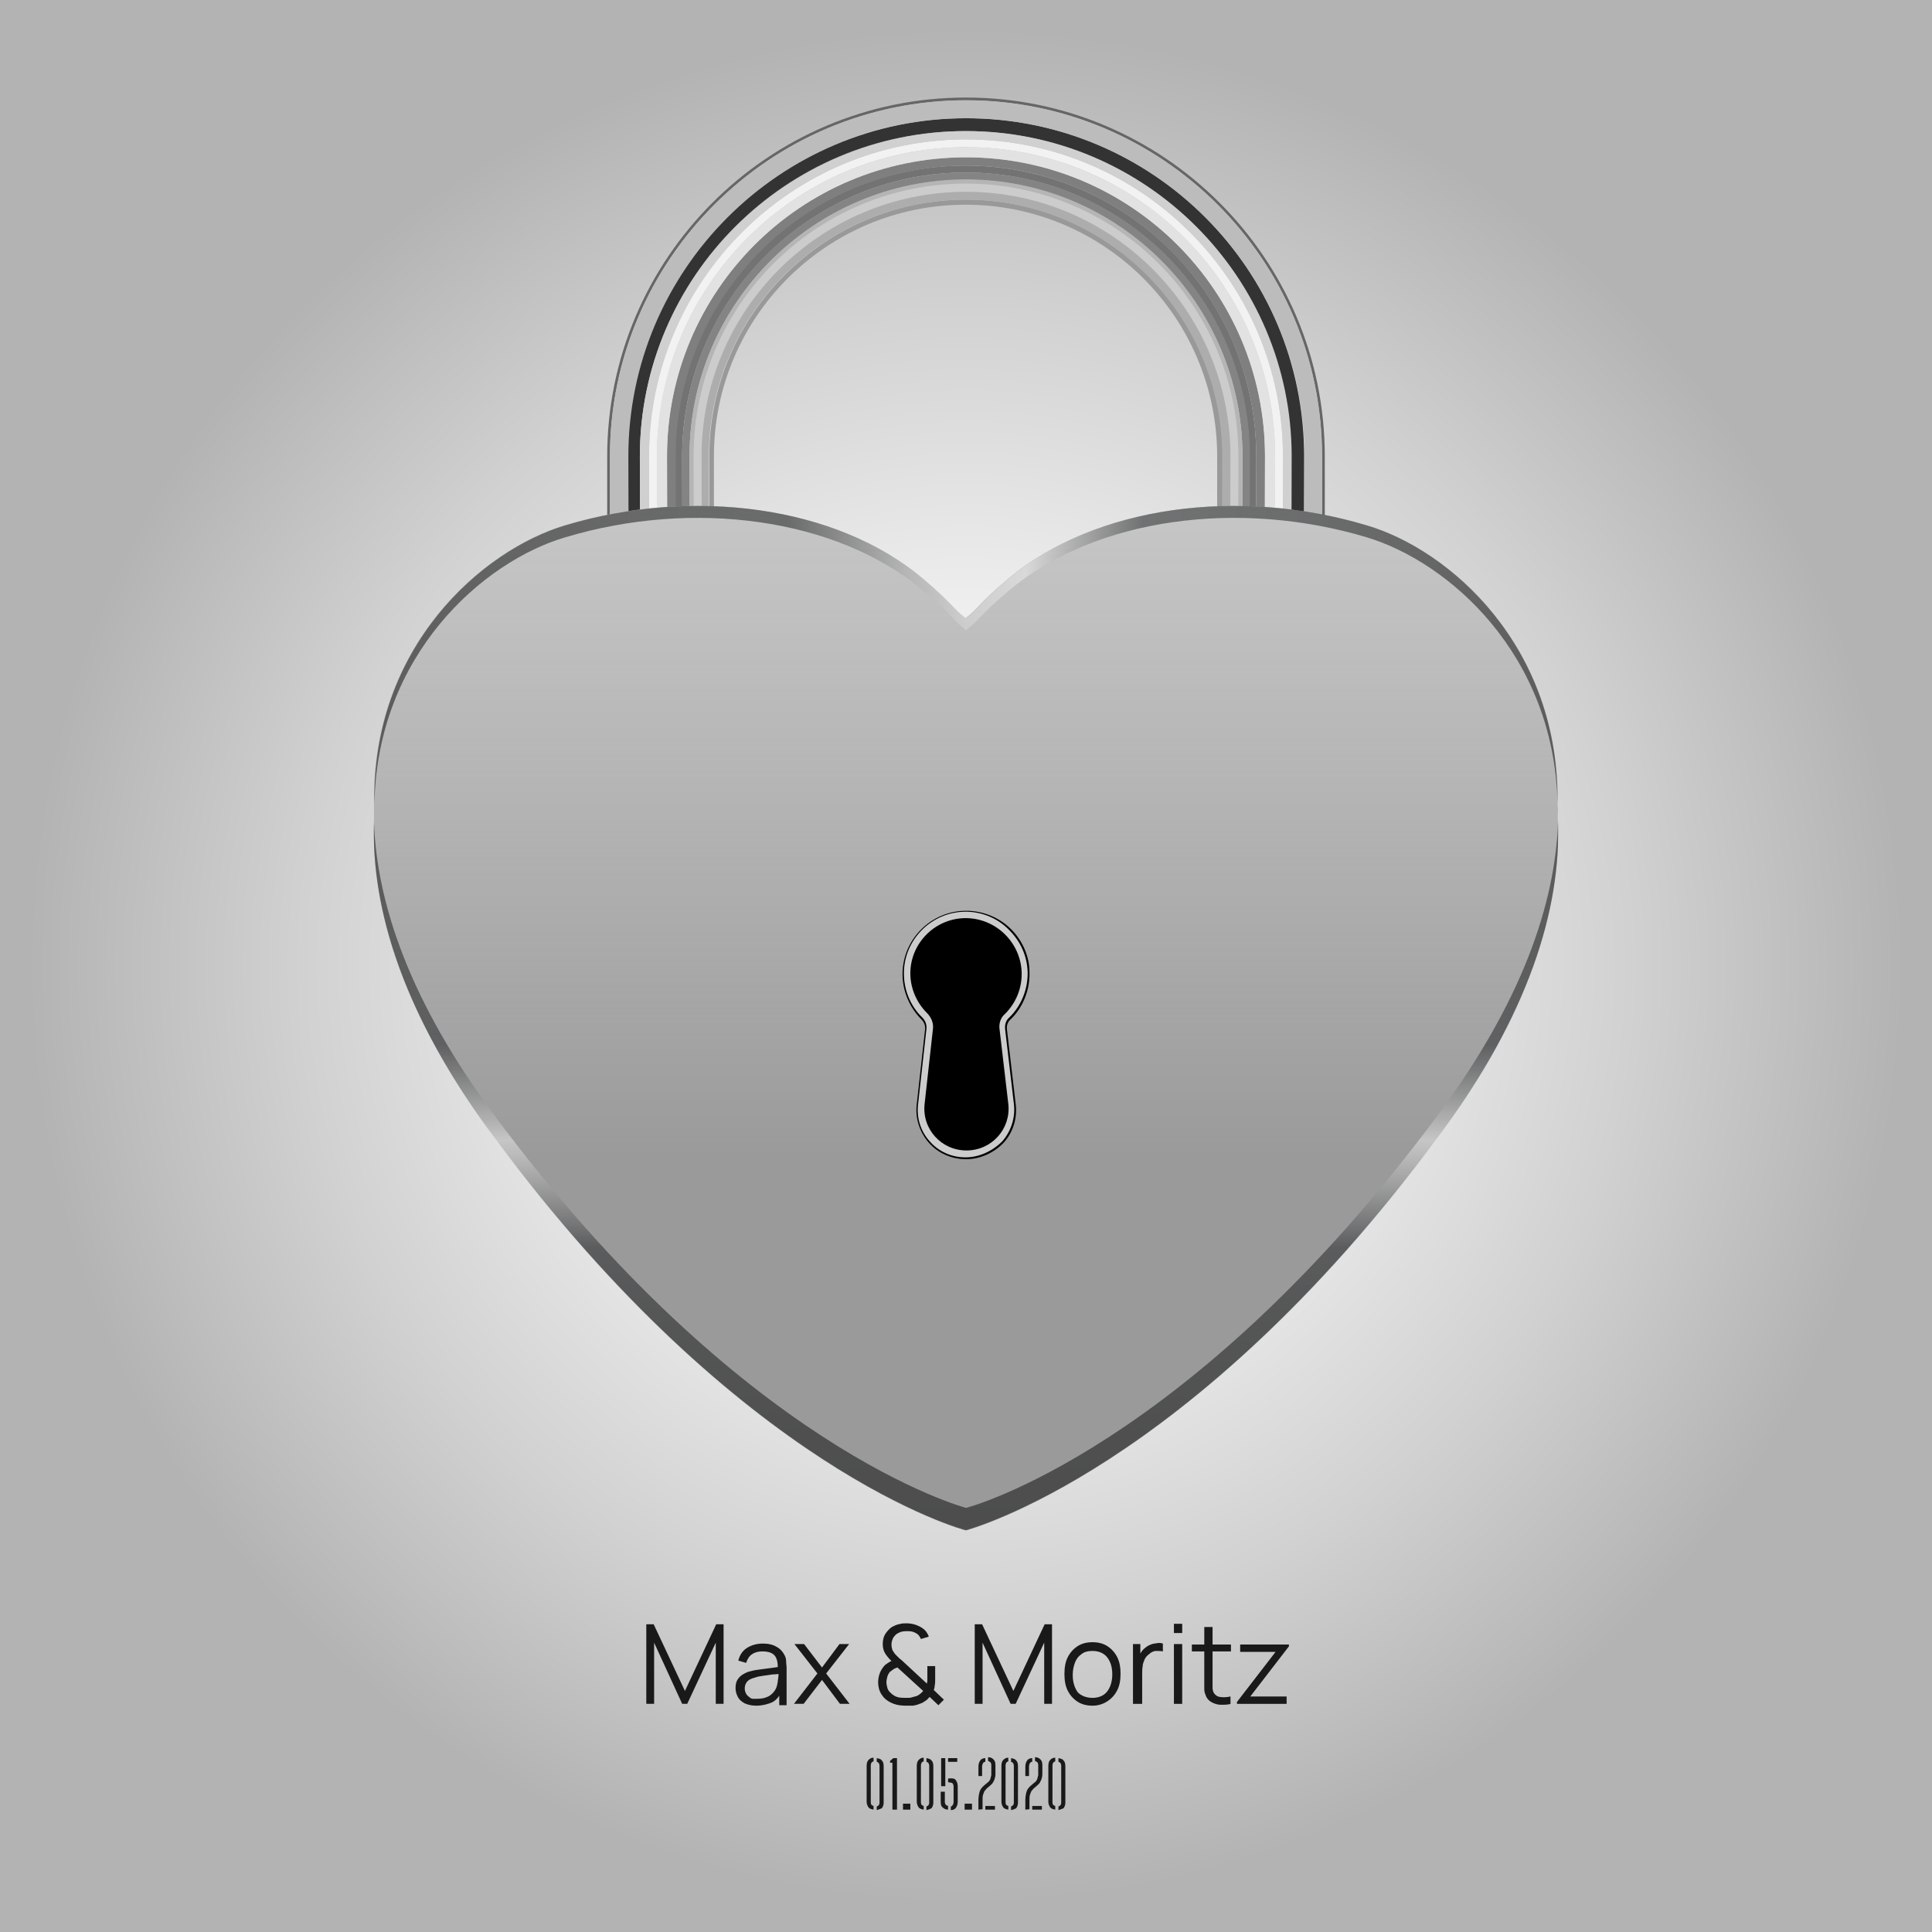 <svg xmlns="http://www.w3.org/2000/svg" viewBox="0 0 420 420" xml:space="preserve">
  <rect x="0" y="0" width="420" height="420" fill="#808080" stroke="none"/>
  <radialGradient id="a" cx="210" cy="210" r="210" gradientTransform="matrix(1 0 0 -1 0 420)" gradientUnits="userSpaceOnUse">
    <stop offset=".19" style="stop-color:#fff"/>
    <stop offset=".688" style="stop-color:#d1d1d1"/>
    <stop offset=".971" style="stop-color:#b3b3b3"/>
  </radialGradient>
  <path fill="url(#a)" d="M0 0h420v420H0V0z"/>
  <path fill="#666" d="M132 138.5V99.2c0-43 35-78 78-78s78 35 78 78v39.3h-.6V99.2c0-42.7-34.7-77.4-77.4-77.4s-77.4 34.7-77.4 77.4v39.3h-.6z"/>
  <path fill="#333" d="M136.5 138.5s-.1-38.7-.1-39.3c0-40.5 33-73.5 73.5-73.5 40.9 0 73.6 33 73.6 73.5 0 .6-.1 39.3-.1 39.3h-3s.1-38.7.1-39.3c0-38.9-31.7-70.7-70.7-70.7-38.9 0-70.7 31.7-70.7 70.7 0 .6.1 39.3.1 39.3h-2.7z"/>
  <path fill="#737373" d="M146.7 138.5V99.2c0-34.9 28.3-63.2 63.2-63.2s63.2 28.3 63.2 63.2c0 .6-.1 39.3-.1 39.3h-1.5s.1-38.7.1-39.3c0-34-27.7-61.7-61.7-61.7-33.7 0-61.6 27.7-61.6 61.7 0 .6.1 39.3.1 39.3h-1.7z"/>
  <path fill="#F2F2F2" d="M141.2 138.5s-.1-38.7-.1-39.3c0-38 30.9-68.9 68.9-68.9s68.9 30.9 68.9 68.9c0 .6-.1 39.3-.1 39.3h-1.7s.1-38.7.1-39.3c0-37-30.1-67.2-67.2-67.2-37 0-67.2 30.1-67.2 67.2 0 .6.1 39.3.1 39.3h-1.7z"/>
  <path fill="#BCBCBC" d="M132.6 138.5V99.2c0-42.7 34.7-77.4 77.4-77.4s77.4 34.7 77.4 77.4v39.3h-3.9s.1-38.7.1-39.3c0-40.5-33-73.5-73.5-73.5s-73.5 33-73.5 73.5c0 .6.1 39.3.1 39.3h-4.1z"/>
  <path fill="#CCC" d="M150.9 138.5s-.1-38.7-.1-39.3c0-32.7 26.6-59.3 59.2-59.3s59.2 26.6 59.2 59.3c0 .6-.1 39.3-.1 39.3h-1.7s.1-38.7.1-39.3c0-31.7-25.8-57.5-57.5-57.5s-57.5 25.8-57.5 57.5c0 .6.1 39.3.1 39.3h-1.7z"/>
  <path fill="#999" d="M154.3 138.5s-.1-38.7-.1-39.3c0-30.7 25.1-55.8 55.8-55.8s55.8 25.1 55.8 55.8c0 .6-.1 39.3-.1 39.3h-1.1V99.2c0-30.2-24.5-54.7-54.7-54.7S155.2 69 155.2 99.2v39.3h-.9z"/>
  <path fill="#D0D0D0" d="M141.2 138.5s-.1-38.7-.1-39.3c0-38 30.9-68.9 68.9-68.9s68.9 30.9 68.9 68.9c0 .6-.1 39.3-.1 39.3h1.9s.1-38.7.1-39.3c0-38.9-31.7-70.7-70.7-70.7-38.9 0-71 31.7-71 70.7 0 .6.1 39.3.1 39.3h2z"/>
  <path fill="#7F7F7F" d="M145.1 138.5s-.1-38.7-.1-39.3c0-35.9 29.1-65 65-65s65 29.1 65 65c0 .6-.1 39.3-.1 39.3H273s.1-38.7.1-39.3c0-34.9-28.5-63.2-63-63.2-34.9 0-63.2 28.3-63.2 63.2v39.3h-1.8z"/>
  <path fill="#E2E2E2" d="m142.9 138.5-.1-39.3c0-37 30.1-67.2 67.2-67.2 37 0 67.2 30.1 67.2 67.2 0 .6-.1 39.3-.1 39.3h-2.2s.1-38.7.1-39.3c0-35.9-29.1-65-65-65s-65 29.1-65 65l.1 39.3h-2.2z"/>
  <path fill="#ADADAD" d="M152.6 138.5s-.1-38.7-.1-39.3c0-31.7 25.8-57.5 57.5-57.5s57.5 25.8 57.5 57.5c0 .6-.1 39.3-.1 39.3h-1.8s.1-38.7.1-39.3c0-30.7-25.1-55.8-55.8-55.8s-55.8 25.1-55.8 55.8c0 .6.1 39.3.1 39.3h-1.6z"/>
  <path fill="#848484" d="M150 138.5s-.1-38.7-.1-39.3c0-33.1 27-60.1 60.1-60.1s60.1 27 60.1 60.1c0 .6-.1 39.3-.1 39.3h1.6s.1-38.7.1-39.3c0-34-27.7-61.7-61.7-61.7s-61.7 27.7-61.7 61.7c0 .6.1 39.3.1 39.3h1.6z"/>
  <path fill="#B5B5B5" d="M150 138.5s-.1-38.7-.1-39.4c0-33.1 27-60.1 60.1-60.1s60.1 27 60.1 60.1c0 .6-.1 39.4-.1 39.4h-.9s.1-38.7.1-39.4c0-32.7-26.6-59.2-59.2-59.2s-59.2 26.6-59.2 59.2c0 .6.1 39.4.1 39.4h-.9z"/>
  <path fill="#9A9A9A" d="M338.6 177.8c0-.6.1-1.2.1-1.7-.2-1.3-.1-2.5-.2-3.8-.6-32.7-23.9-52.8-41.5-58.1-27.7-8.3-58.9-4.3-77.8 11.6-7.1 6-6 6-9.3 8.6-3.3-2.6-2.3-2.6-9.3-8.6-18.9-15.9-50.1-19.9-77.8-11.6-17.7 5.3-40.9 25.4-41.5 58.1v11.2c.6 17.8 7.9 39.3 26.2 63.8 53.7 72.4 102.2 85.3 102.5 85.3.3-.1 48.8-12.9 102.5-85.3 18.3-24.6 25.6-46 26.2-63.8-.1-.9-.1-1.7-.1-2.5.1-.8.1-1.6.1-2.4 0-.2-.1-.5-.1-.8z"/>
  <linearGradient id="b" gradientUnits="userSpaceOnUse" x1="210" y1="109.984" x2="210" y2="332.6">
    <stop offset="0" style="stop-color:#f2f2f2;stop-opacity:.5"/>
    <stop offset=".639" style="stop-color:#fff;stop-opacity:0"/>
  </linearGradient>
  <path fill="url(#b)" d="M338.6 177.8c0-.6.1-1.2.1-1.7-.2-1.3-.1-2.5-.2-3.8-.6-32.7-23.9-52.8-41.5-58.1-27.7-8.3-58.9-4.3-77.8 11.6-7.1 6-6 6-9.3 8.6-3.3-2.6-2.3-2.6-9.3-8.6-18.9-15.9-50.1-19.9-77.8-11.6-17.7 5.3-40.9 25.4-41.5 58.1v11.2c.6 17.8 7.9 39.3 26.2 63.8 53.7 72.4 102.2 85.3 102.5 85.3.3-.1 48.8-12.9 102.5-85.3 18.3-24.6 25.6-46 26.2-63.8-.1-.9-.1-1.7-.1-2.5.1-.8.1-1.6.1-2.4 0-.2-.1-.5-.1-.8z"/>
  <linearGradient id="c" gradientUnits="userSpaceOnUse" x1="210" y1="87.3" x2="210" y2="241.3" gradientTransform="matrix(1 0 0 -1 0 420)">
    <stop offset=".006" style="stop-color:#000"/>
    <stop offset=".141" style="stop-color:#040505"/>
    <stop offset=".294" style="stop-color:#0f1212"/>
    <stop offset=".399" style="stop-color:#1b1f20"/>
    <stop offset=".436" style="stop-color:#56595a"/>
    <stop offset=".492" style="stop-color:#a8aaaa"/>
    <stop offset=".531" style="stop-color:#dcdcdd"/>
    <stop offset=".551" style="stop-color:#f0f0f0"/>
    <stop offset=".685" style="stop-color:#1b1f20"/>
    <stop offset="1" style="stop-color:#000"/>
  </linearGradient>
  <path opacity=".5" fill="url(#c)" d="M312.5 242.5c-53.7 72.4-102.2 85.3-102.5 85.3-.3-.1-48.8-12.9-102.5-85.3-18.3-24.6-25.6-46-26.2-63.8-.6 18.8 6.2 41.8 26.2 68.7 53.7 72.4 102.2 85.3 102.5 85.3.3-.1 48.8-12.9 102.5-85.3 20-26.8 26.8-49.9 26.2-68.7-.6 17.8-7.9 39.2-26.2 63.8z"/>
  <linearGradient id="d" gradientUnits="userSpaceOnUse" x1="81.385" y1="277.558" x2="338.611" y2="277.558" gradientTransform="matrix(1 0 0 -1 0 420)">
    <stop offset="0" style="stop-color:#000"/>
    <stop offset=".35" style="stop-color:#0f1212"/>
    <stop offset=".45" style="stop-color:#a8aaaa"/>
    <stop offset=".5" style="stop-color:#dcdcdd"/>
    <stop offset=".55" style="stop-color:#f0f0f0"/>
    <stop offset=".65" style="stop-color:#1b1f20"/>
    <stop offset="1" style="stop-color:#000"/>
  </linearGradient>
  <path opacity=".5" fill="url(#d)" d="M122.9 116.8c27.7-8.3 58.9-4.3 77.8 11.6 7.1 6 6 6 9.3 8.6 3.3-2.6 2.3-2.6 9.3-8.6 18.9-15.9 50.1-19.9 77.8-11.6 17.7 5.3 40.9 25.4 41.5 58.1.6-34.3-23.4-55.4-41.5-60.7-27.7-8.3-58.9-4.3-77.8 11.6-7.1 6-6 6-9.3 8.6-3.3-2.6-2.3-2.6-9.3-8.6-18.9-15.9-50.1-19.9-77.8-11.6-18.1 5.4-42.2 26.5-41.5 60.7.5-32.7 23.8-52.9 41.5-58.1z"/>
  <path d="M210 252c-3.1 0-6.1-1.3-8.1-3.6s-3-5.4-2.6-8.4l1.8-16.2c.1-.8-.2-1.6-.8-2.2-2.6-2.6-4.1-6.2-4.1-9.8 0-7.6 6.2-13.8 13.8-13.8h.4c3.5.1 6.9 1.5 9.4 4s4 5.9 4 9.4c.1 3.8-1.4 7.6-4.1 10.2-.6.5-.9 1.3-.8 2.2l1.9 16.2c.4 3.1-.6 6.2-2.6 8.4-2.2 2.3-5.2 3.6-8.2 3.6z"/>
  <path fill="#CCC" d="M209.9 251.6c-3 0-5.8-1.2-7.8-3.5-2-2.2-2.9-5.2-2.5-8.2l1.8-16.2c.1-.9-.2-1.8-.9-2.5-2.6-2.5-4-6-4-9.6 0-7.4 6.1-13.4 13.4-13.4h.4c3.4.1 6.7 1.5 9.1 4 2.5 2.5 3.9 5.7 4 9.1.1 3.7-1.4 7.4-4 9.9-.7.6-1 1.5-.9 2.5l1.9 16.2c.4 3-.6 6-2.5 8.2-2.2 2.2-5.1 3.5-8 3.5z"/>
  <path d="M218.5 220.4c2.3-2.3 3.7-5.5 3.6-9-.2-6.4-5.4-11.6-11.8-11.8-6.8-.2-12.4 5.3-12.4 12 0 3.3 1.4 6.4 3.6 8.6 1 1 1.5 2.3 1.3 3.6L201 240c-.6 5.4 3.6 10.1 9.1 10.1s9.7-4.7 9.1-10.1l-1.9-16.2c-.2-1.2.2-2.6 1.2-3.4z"/>
  <path d="M140.5 370.4v-17.3h1.6l6.8 14.5 6.8-14.5h1.6v17.3h-1.7v-13.3l-6.2 13.3h-1.1l-6.1-13.3v13.3h-1.7zm23.9.4c-1 0-1.8-.2-2.5-.5-.7-.4-1.2-.8-1.5-1.4s-.5-1.2-.5-1.9.1-1.3.4-1.8c.3-.5.7-.9 1.2-1.2s1.1-.6 1.7-.7c.7-.2 1.4-.3 2.2-.4s1.6-.2 2.3-.3c.8-.1 1.4-.2 2-.3l-.6.4c0-1.3-.2-2.2-.7-2.8-.5-.6-1.4-.9-2.7-.9-.9 0-1.6.2-2.2.6s-1 1-1.3 1.9l-1.7-.5c.3-1.2.9-2.1 1.8-2.7.9-.6 2.1-1 3.5-1 1.2 0 2.2.2 3 .7.8.4 1.4 1.1 1.8 1.9.2.4.3.8.3 1.3s.1.9.1 1.4v8.1h-1.6v-3.3l.5.2c-.4 1.1-1.1 2-2.1 2.5-1 .4-2.1.7-3.4.7zm.2-1.5c.8 0 1.5-.1 2.2-.4s1.1-.7 1.5-1.2.6-1.1.7-1.7c.1-.4.1-.9.2-1.4s0-.9 0-1.1l.7.3c-.6.1-1.2.2-1.9.2l-2.1.3c-.7.1-1.3.2-1.8.4-.4.1-.7.2-1.1.4-.3.2-.6.4-.8.8-.2.3-.3.7-.3 1.2 0 .4.1.7.3 1.1s.5.6.9.9.8.2 1.5.2zm8 1.1 5.1-6.6-5-6.4h2.1l3.9 5.1 3.8-5.1h2.1l-5 6.4 5.1 6.6h-2.1l-3.9-5.2-4 5.2h-2.1zm24.4.4c-1 0-1.9-.1-2.7-.4s-1.5-.7-2.1-1.3c-.4-.5-.8-1-1-1.6s-.3-1.2-.3-1.8c0-.6.1-1.2.3-1.8.2-.6.5-1.1.9-1.6.2-.3.5-.5.8-.7s.6-.4.9-.5c-.6-.6-1.1-1.2-1.4-1.7-.3-.5-.5-1.2-.5-2 0-.9.2-1.7.7-2.4s1.1-1.3 1.9-1.6c.4-.2.8-.3 1.3-.4.4-.1.9-.1 1.3-.1.6 0 1.3.1 1.9.3.6.2 1.2.5 1.6.8.3.2.6.5.8.8s.4.6.5 1l-1.7.5c-.2-.4-.4-.8-.8-1.1-.3-.2-.7-.4-1.1-.5-.4-.1-.8-.1-1.2-.1-.7 0-1.3.1-1.8.4-.5.2-.8.6-1.1 1-.2.4-.4.9-.4 1.5 0 .5.1.9.2 1.2.2.3.4.7.7 1l.6.6c.2.2.4.4.7.6l5.5 5.1c0-.2.1-.4.1-.7v-3.1h1.7v2.7c0 .6 0 1.1-.1 1.5 0 .4-.1.7-.2 1l2.2 2.1-1.2 1.2-1.9-1.8c-.3.3-.6.7-1 .9-.4.3-.8.5-1.2.6-.4.2-.9.3-1.4.4H197zm0-1.7c.5 0 .9 0 1.2-.1s.7-.2 1.1-.3c.4-.2.7-.4.9-.6l.5-.5-5.6-5.1c-.3.1-.6.2-.9.4s-.5.4-.8.6c-.2.3-.4.6-.5 1s-.2.8-.2 1.2c0 .4.1.8.2 1.2.1.4.3.7.6 1 .4.4.9.8 1.5 1s1.4.2 2 .2zm14.9 1.3v-17.3h1.6l6.8 14.5 6.8-14.5h1.6v17.3H227v-13.3l-6.2 13.3h-1.1l-6.1-13.3v13.3h-1.7zm25.6.4c-1.3 0-2.4-.3-3.3-.9s-1.6-1.4-2.1-2.4-.7-2.2-.7-3.6.2-2.6.7-3.6 1.2-1.8 2.1-2.4c.9-.6 2-.9 3.3-.9s2.4.3 3.3.9c.9.6 1.6 1.4 2.1 2.4s.7 2.2.7 3.5c0 1.4-.2 2.6-.7 3.6s-1.2 1.8-2.1 2.4-2 1-3.3 1zm0-1.7c1.4 0 2.5-.5 3.2-1.4s1.1-2.2 1.1-3.7c0-1.6-.4-2.8-1.1-3.7-.7-.9-1.8-1.4-3.2-1.4-1 0-1.8.2-2.4.7-.6.4-1.1 1-1.4 1.8-.3.8-.5 1.7-.5 2.7 0 1.6.4 2.8 1.1 3.8.7.7 1.8 1.2 3.2 1.2zm8.8 1.3v-13h1.6v3.1l-.3-.4c.1-.4.3-.7.6-1.1.2-.3.5-.6.8-.8.3-.3.7-.5 1.2-.7.4-.2.9-.2 1.4-.3s.9 0 1.2.1v1.7c-.5-.1-1-.1-1.5-.1s-1.1.3-1.5.7c-.4.3-.8.7-1 1.2s-.4 1-.4 1.5c-.1.5-.1 1-.1 1.6v6.5h-2zm8.9-15.4v-2h1.8v2h-1.8zm0 15.4v-13h1.8v13h-1.8zm3.9-11.4v-1.5h8.5v1.5h-8.5zm8.5 11.4c-.7.2-1.4.2-2.2.2-.7 0-1.3-.2-1.9-.5s-1-.7-1.3-1.3c-.2-.5-.4-1-.4-1.5v-13.6h1.8v13.2c0 .4.1.7.2 1 .3.5.7.9 1.4 1 .6.1 1.4.1 2.3-.1v1.6h.1zm1.3 0v-.4l8.4-10.9h-7.7v-1.6h10.6v.4l-8.4 10.9h7.9v1.6h-10.8zm-80.5 21.3v-7.8c0-.5.1-1 .4-1.3.3-.3.6-.5 1.1-.5v.8c-.4.1-.6.4-.6.9v8c0 .5.2.7.6.8v.8c-.5-.1-.9-.2-1.1-.5s-.4-.7-.4-1.2zm2.2 1.8v-.8c.4-.1.6-.4.6-.8v-8c0-.5-.2-.8-.6-.9v-.8c.5.1.9.2 1.1.5.3.3.4.7.4 1.3v7.8c0 .5-.1.9-.4 1.3-.3.1-.7.3-1.1.4zm3.4-.1v-10.2h-.5v-.4l.7-.6h.8v11.2h-1zm2.3 0v-1.3h1.6v1.3h-1.6zm3-1.7v-7.8c0-.5.1-1 .4-1.3.3-.3.6-.5 1.1-.5v.8c-.4.1-.6.4-.6.9v8c0 .5.2.7.6.8v.8c-.5-.1-.9-.2-1.1-.5s-.4-.7-.4-1.2zm2.1 1.8v-.8c.4-.1.6-.4.6-.8v-8c0-.5-.2-.8-.6-.9v-.8c.5.1.9.2 1.1.5.3.3.4.7.4 1.3v7.8c0 .5-.1.9-.4 1.3-.2.1-.6.3-1.1.4zm3.1-1.9v-2.1h.9v2.2c0 .3.1.5.2.6.1.2.3.2.5.3v.8c-.5 0-.9-.2-1.2-.5-.3-.2-.4-.7-.4-1.3zm.1-3.3v-6.1h.9v6.1h-.9zm1.5-5.3v-.8h2v.8h-2zm0 4.4v-.7c.1-.1.2-.1.3-.1h.4c.5 0 .8.1 1 .4s.4.7.4 1.3v3.4c0 .6-.2 1-.4 1.3s-.6.5-1.1.5v-.8c.2 0 .3-.1.4-.3.1-.1.2-.4.2-.6v-3.4c0-.3-.1-.5-.2-.7-.1-.1-.3-.2-.6-.2h-.2c-.1-.1-.1-.1-.2-.1zm3.6 6v-1.3h1.6v1.3h-1.6zm3-7.3V384c0-.6.2-1 .4-1.3s.6-.5 1.1-.5v.8c-.2 0-.4.1-.5.3-.1.1-.1.3-.2.6v2.2h-.8zm0 7.3v-2.1c0-.6.1-1.2.2-1.6.1-.4.3-.8.5-1 .2-.3.5-.5.7-.7l.6-.5c.3-.2.5-.5.6-.8s.1-.5.2-.8v-2.2c0-.3-.1-.5-.2-.6-.1-.1-.3-.2-.5-.3v-.8c.6 0 .9.2 1.2.5s.4.7.4 1.3v1.9c0 .4-.1.8-.2 1.1-.1.3-.3.6-.4.8s-.4.4-.7.7l-.6.5c-.2.2-.3.4-.5.6-.1.2-.2.5-.3.8s-.1.6-.1 1v2.1l-.9.1zm1.5 0v-.8h2.1v.8h-2.1zm3.5-1.7v-7.8c0-.5.1-1 .4-1.3.3-.3.6-.5 1.1-.5v.8c-.4.1-.6.4-.6.9v8c0 .5.2.7.6.8v.8c-.5-.1-.9-.2-1.1-.5s-.4-.7-.4-1.2zm2.1 1.8v-.8c.4-.1.6-.4.6-.8v-8c0-.5-.2-.8-.6-.9v-.8c.5.1.9.2 1.1.5.3.3.4.7.4 1.3v7.8c0 .5-.1.9-.4 1.3-.2.1-.6.3-1.1.4zm3.1-7.4V384c0-.6.2-1 .4-1.3s.6-.5 1.1-.5v.8c-.2 0-.4.1-.5.3-.1.1-.1.3-.2.6v2.2h-.8zm0 7.3v-2.1c0-.6.1-1.2.2-1.6.1-.4.3-.8.5-1 .2-.3.5-.5.7-.7l.6-.5c.3-.2.5-.5.6-.8s.1-.5.2-.8v-2.2c0-.3-.1-.5-.2-.6-.1-.1-.3-.2-.5-.3v-.8c.6 0 .9.2 1.2.5s.4.7.4 1.3v1.9c0 .4-.1.8-.2 1.1-.1.3-.3.6-.4.8s-.4.4-.7.7l-.6.5c-.2.2-.3.4-.5.6-.1.2-.2.5-.3.8s-.1.6-.1 1v2.1l-.9.1zm1.5 0v-.8h2.1v.8h-2.1zm3.5-1.7v-7.8c0-.5.1-1 .4-1.3.3-.3.6-.5 1.1-.5v.8c-.4.1-.6.4-.6.9v8c0 .5.2.7.6.8v.8c-.5-.1-.9-.2-1.1-.5s-.4-.7-.4-1.2zm2.2 1.8v-.8c.4-.1.6-.4.6-.8v-8c0-.5-.2-.8-.6-.9v-.8c.5.1.9.2 1.1.5.3.3.4.7.4 1.3v7.8c0 .5-.1.9-.4 1.3-.3.1-.7.3-1.1.4z" fill="#191919"/>
</svg>
